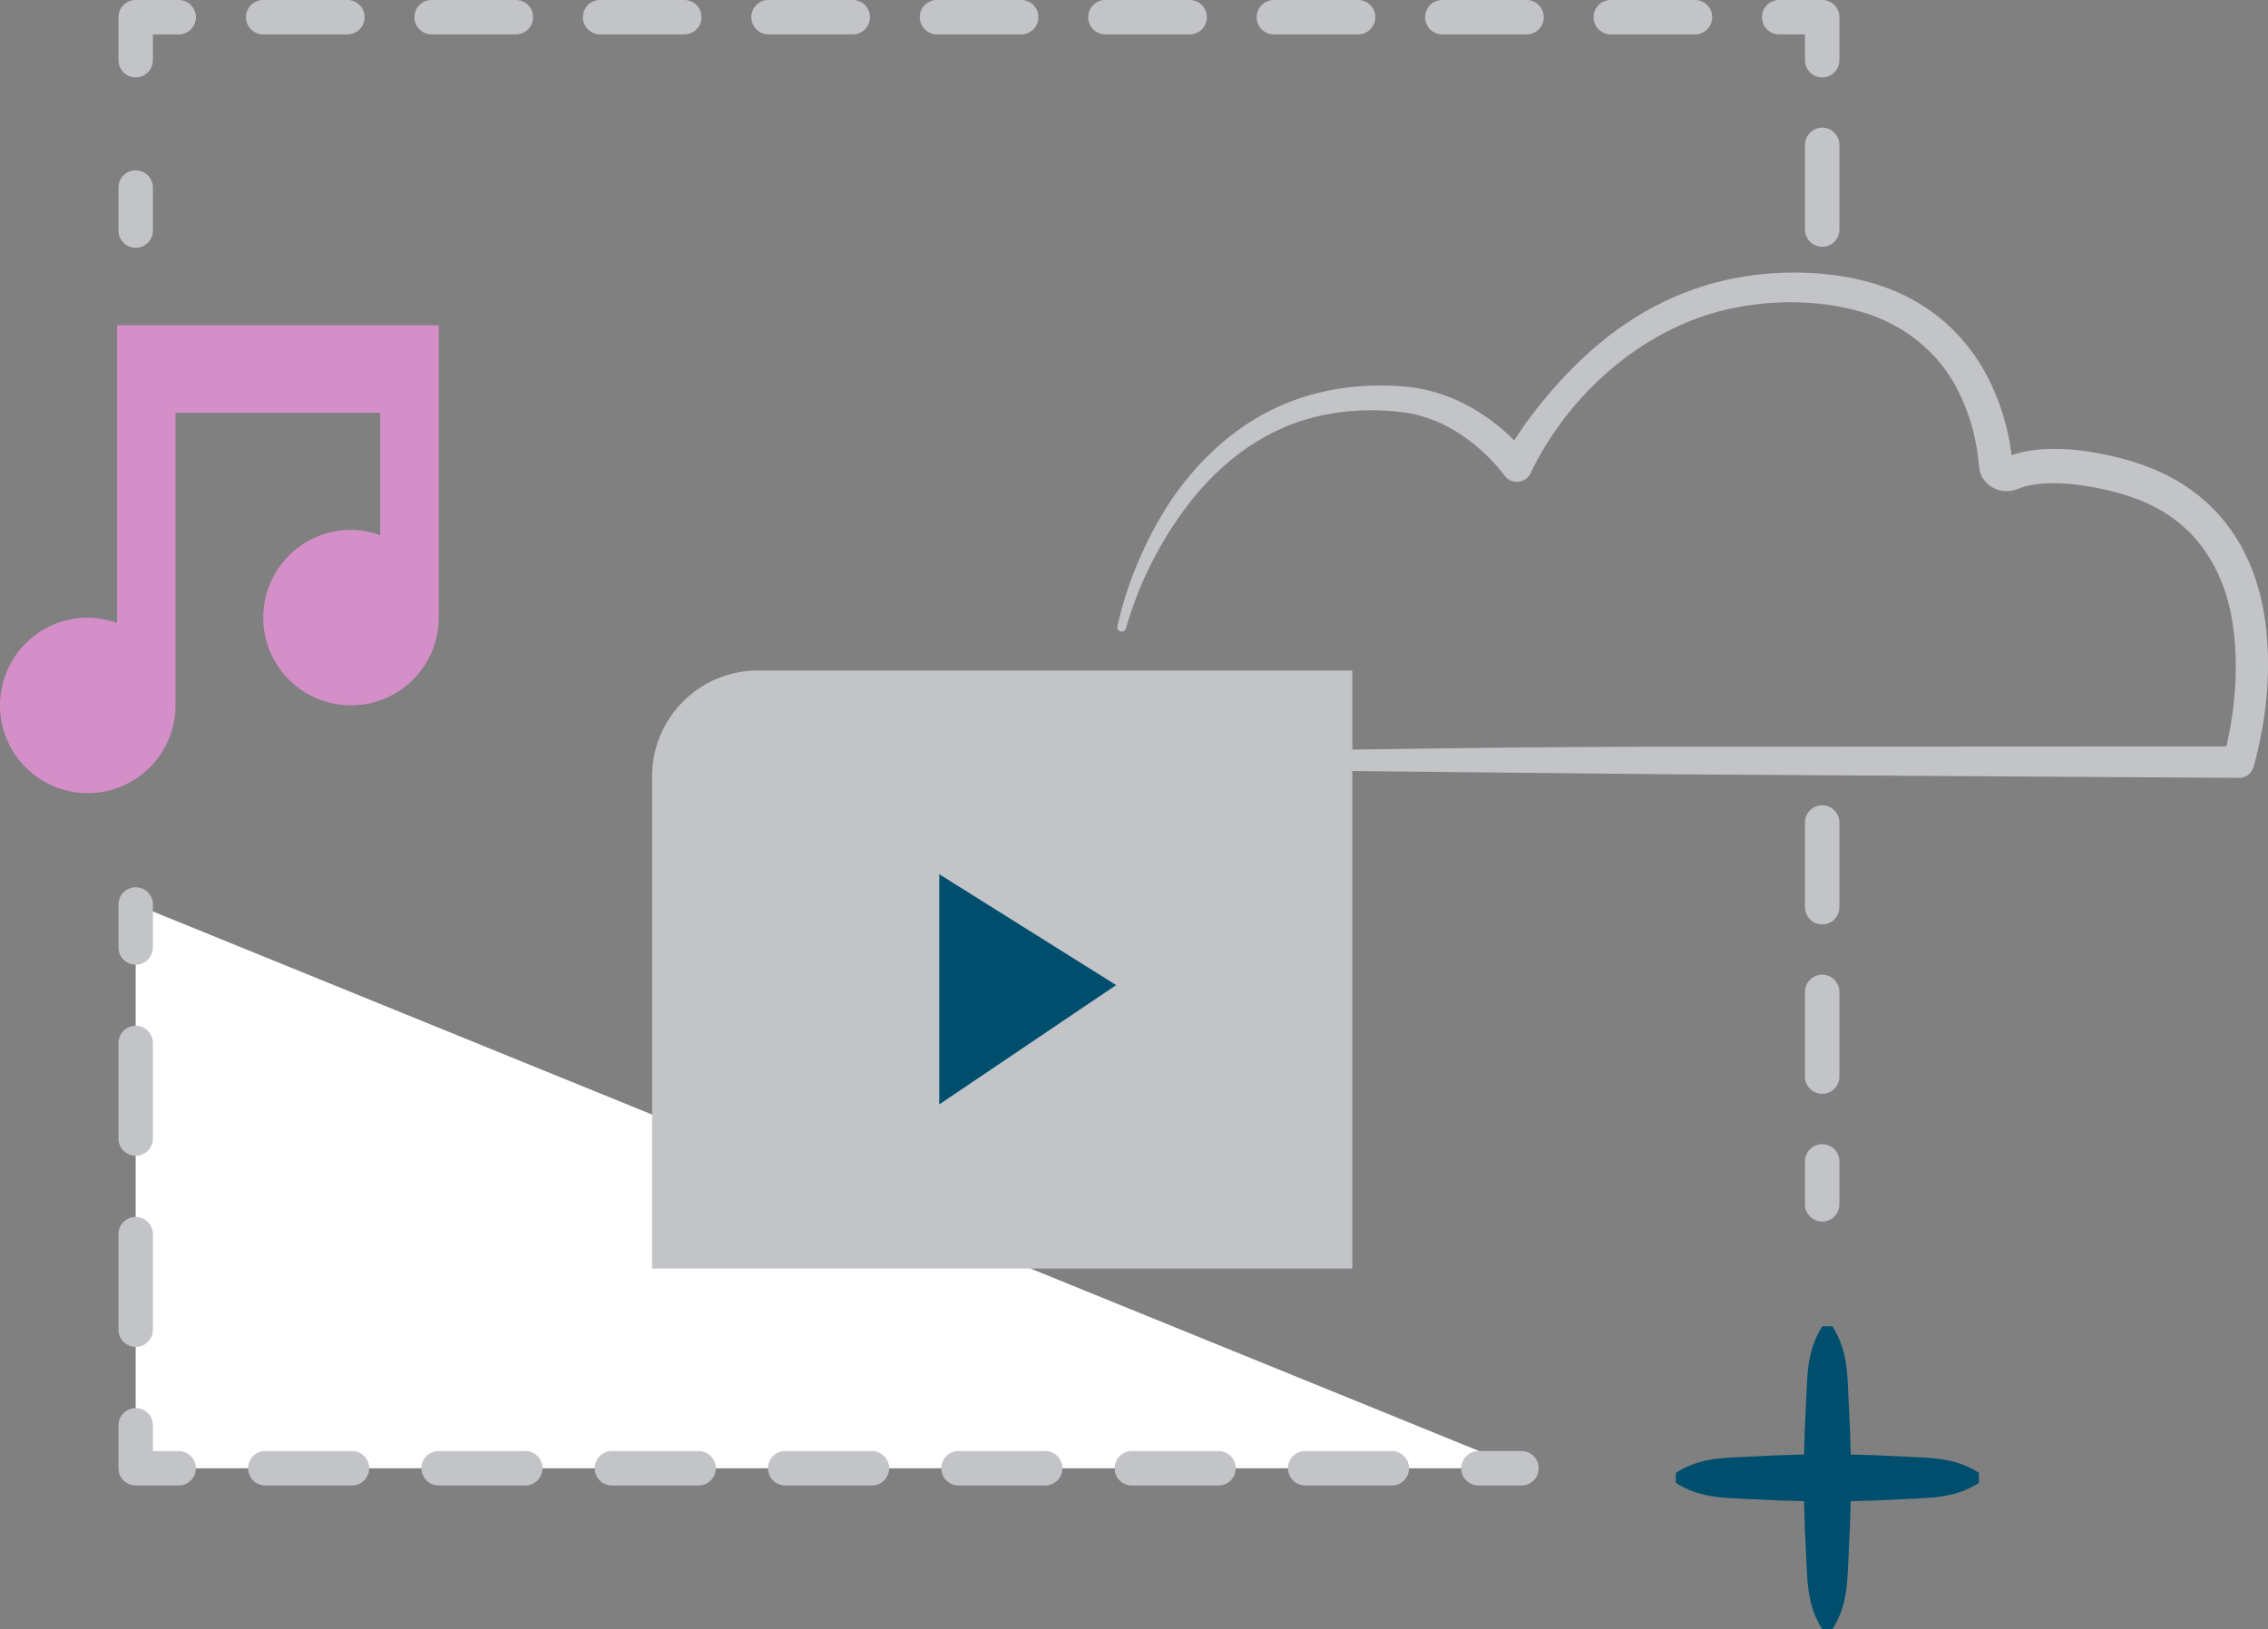 <svg viewBox="0 0 1561.84 1122.28" xmlns="http://www.w3.org/2000/svg"><rect x="0" y="0" width="1561.84" height="1122.28" fill="#808080" stroke="none"/><path d="m1842.6 1576.26a11.84 11.84 0 0 1 -11.85-11.85v-29.62a11.85 11.85 0 0 1 23.7 0v29.62a11.84 11.84 0 0 1 -11.85 11.85z" fill="#c3c4c7" transform="translate(-1749.16 -1405.6)"/><path d="m1842.6 1458.91a11.84 11.84 0 0 1 -11.85-11.85v-29.62a11.84 11.84 0 0 1 11.85-11.85h29.62a11.85 11.85 0 1 1 0 23.7h-17.77v17.77a11.84 11.84 0 0 1 -11.85 11.85z" fill="#c3c4c7" transform="translate(-1749.16 -1405.6)"/><path d="m2916.4 1429.29h-58a11.85 11.85 0 1 1 0-23.7h58a11.85 11.85 0 0 1 0 23.7zm-116 0h-58a11.85 11.85 0 0 1 0-23.7h58a11.85 11.85 0 0 1 0 23.7zm-116 0h-58a11.85 11.85 0 1 1 0-23.7h58a11.85 11.85 0 1 1 0 23.7zm-116 0h-58a11.85 11.85 0 0 1 0-23.7h58a11.85 11.85 0 1 1 0 23.7zm-116 0h-58a11.85 11.85 0 0 1 0-23.7h58a11.85 11.85 0 0 1 0 23.7zm-116 0h-58a11.85 11.85 0 1 1 0-23.7h58a11.85 11.85 0 1 1 0 23.7zm-116 0h-58a11.85 11.85 0 0 1 0-23.7h58a11.85 11.85 0 1 1 0 23.7zm-116 0h-58a11.85 11.85 0 0 1 0-23.7h58a11.85 11.85 0 0 1 0 23.7zm-116 0h-58a11.85 11.85 0 1 1 0-23.7h58a11.85 11.85 0 1 1 0 23.7z" fill="#c3c4c7" transform="translate(-1749.16 -1405.6)"/><path d="m3004 1458.91a11.84 11.84 0 0 1 -11.85-11.85v-17.77h-17.77a11.85 11.85 0 0 1 0-23.7h29.62a11.84 11.84 0 0 1 11.85 11.85v29.62a11.84 11.84 0 0 1 -11.85 11.85z" fill="#c3c4c7" transform="translate(-1749.16 -1405.6)"/><path d="m3004 2159a11.84 11.84 0 0 1 -11.85-11.85v-58.34a11.85 11.85 0 1 1 23.7 0v58.34a11.84 11.84 0 0 1 -11.85 11.85zm0-116.69a11.84 11.84 0 0 1 -11.85-11.85v-58.34a11.85 11.85 0 0 1 23.7 0v58.34a11.84 11.84 0 0 1 -11.85 11.89zm0-466.75a11.84 11.84 0 0 1 -11.85-11.85v-58.34a11.85 11.85 0 1 1 23.7 0v58.34a11.84 11.84 0 0 1 -11.85 11.89z" fill="#c3c4c7" transform="translate(-1749.16 -1405.6)"/><path d="m3004 2247a11.84 11.84 0 0 1 -11.85-11.85v-29.62a11.85 11.85 0 1 1 23.7 0v29.62a11.84 11.84 0 0 1 -11.85 11.85z" fill="#c3c4c7" transform="translate(-1749.16 -1405.6)"/><path d="m1047.74 1011.31h-954.3v-388.33" fill="#fff"/><g transform="translate(-1749.16 -1405.6)"><path d="m2796.9 2428.76h-29.62a11.85 11.85 0 0 1 0-23.7h29.62a11.85 11.85 0 1 1 0 23.7z" fill="#c3c4c7"/><path d="m2707.61 2428.76h-59.67a11.85 11.85 0 1 1 0-23.7h59.67a11.85 11.85 0 1 1 0 23.7zm-119.34 0h-59.67a11.85 11.85 0 1 1 0-23.7h59.68a11.85 11.85 0 1 1 0 23.7zm-119.35 0h-59.67a11.85 11.85 0 1 1 0-23.7h59.67a11.85 11.85 0 1 1 0 23.7zm-119.34 0h-59.67a11.85 11.85 0 0 1 0-23.7h59.67a11.85 11.85 0 1 1 0 23.7zm-119.35 0h-59.67a11.85 11.85 0 1 1 0-23.7h59.67a11.85 11.85 0 1 1 0 23.7zm-119.34 0h-59.67a11.85 11.85 0 0 1 0-23.7h59.67a11.85 11.85 0 1 1 0 23.7zm-119.34 0h-59.68a11.85 11.85 0 1 1 0-23.7h59.68a11.85 11.85 0 0 1 0 23.7z" fill="#c3c4c7"/><path d="m1872.22 2428.76h-29.62a11.84 11.84 0 0 1 -11.85-11.85v-29.62a11.85 11.85 0 0 1 23.7 0v17.77h17.77a11.85 11.85 0 1 1 0 23.7z" fill="#c3c4c7"/><path d="m1842.6 2333.31a11.84 11.84 0 0 1 -11.85-11.85v-65.81a11.85 11.85 0 0 1 23.7 0v65.81a11.84 11.84 0 0 1 -11.85 11.85zm0-131.64a11.84 11.84 0 0 1 -11.85-11.85v-65.82a11.85 11.85 0 1 1 23.7 0v65.81a11.84 11.84 0 0 1 -11.85 11.87z" fill="#c3c4c7"/><path d="m1842.6 2070.05a11.84 11.84 0 0 1 -11.85-11.85v-29.62a11.85 11.85 0 1 1 23.7 0v29.62a11.84 11.84 0 0 1 -11.85 11.85z" fill="#c3c4c7"/><path d="m3111.94 2420.06c-17.39-11.16-34.79-10.22-52.19-11.22-12-.66-24.08-1.16-36.11-1.41q-.38-18.05-1.4-36.11c-1-17.39-.07-34.79-11.23-52.18h-6.89c-11.15 17.39-10.22 34.79-11.22 52.18-.66 12-1.16 24.08-1.41 36.12q-18.05.38-36.1 1.4c-17.39 1-34.79.05-52.19 11.23v6.89c17.4 11.17 34.79 10.22 52.19 11.23q18.05 1 36.1 1.4c.25 12 .75 24.08 1.41 36.11 1 17.39.06 34.79 11.23 52.18h6.87c11.17-17.39 10.22-34.79 11.23-52.18q1-18.05 1.4-36.1c12-.25 24.08-.75 36.11-1.41 17.4-1 34.79-.07 52.19-11.22z" fill="#004e6e"/><path d="m1829.73 1629.62v205.12a59.65 59.65 0 0 0 -20.14-3.71 60.43 60.43 0 1 0 60.43 60.43v-201.46h141v84.27a59.65 59.65 0 0 0 -20.14-3.71 60.43 60.43 0 1 0 60.43 60.43v-201.37z" fill="#d48fc8"/><path d="m3309 1832.78c-2.45-17-7.34-34.09-15.85-49.76a117.4 117.4 0 0 0 -35.16-40c-14.5-10.58-31.19-17.26-47.86-21.65-16.37-4.19-33.41-7.17-51.37-6.47a88.57 88.57 0 0 0 -24.35 4.18l-.48-3.59a161.11 161.11 0 0 0 -15.7-49.58 128.85 128.85 0 0 0 -33-41.14 132.57 132.57 0 0 0 -46.56-24.11c-16.66-5-33.81-7-50.7-7.26a212.25 212.25 0 0 0 -50.59 5.17c-33.29 7.47-64.15 24.06-89.62 46a293.64 293.64 0 0 0 -35.06 36.07 258.92 258.92 0 0 0 -20.78 28.36 136.4 136.4 0 0 0 -26.7-21 114.31 114.31 0 0 0 -46.86-16c-32.06-3-64.88 1.61-93.75 16.06-28.86 14.27-52.24 37.25-69.69 63.16a266.57 266.57 0 0 0 -36.27 85.59 3 3 0 0 0 5.9 1.52l.06-.2a258.52 258.52 0 0 1 39.43-80.54c17.53-24.06 40.12-44.47 66.78-56.45 26.49-12.14 56.75-15.17 85.3-11.44 27.6 3.58 52.72 22 69 43.31l.28.38a10.5 10.5 0 0 0 17.79-1.88c26.34-55 78.52-100.93 138.56-113.52 29.79-6.19 62.1-5.77 90.78 2.9s52.76 28.32 65.67 55.11a138.54 138.54 0 0 1 12.89 42.74l.67 5.58.29 3.07a17.8 17.8 0 0 0 2.87 8 19.14 19.14 0 0 0 12.72 8.22 19.89 19.89 0 0 0 7.38-.14 20.62 20.62 0 0 0 3.52-1.07l1.12-.42c5.85-2.2 12.88-3.22 20-3.5 14.43-.5 29.66 2 44.61 5.66 14.58 3.74 28.5 9.24 40.26 17.72 23.94 16.53 38.1 44.2 42.27 74.2 4 27.25 1.82 56.57-4.49 83.71l-383.71.19c-65.37 0-130.74.72-196.11 1.63l-23 .32c0 4.92.05 9.85-.1 14.75l219.17 2.25 392.16 2.48h.31a10.39 10.39 0 0 0 10.07-7.66c9.04-33.17 12.46-66.62 7.9-100.95z" fill="#c3c4c7"/><path d="m2198.23 2279.35v-339.07a72.84 72.84 0 0 1 72.84-72.84h409.36v411.9z" fill="#c3c4c7"/></g><path d="m646.81 602.15 121.81 76.36-121.81 82.19z" fill="#004e6e"/></svg>
